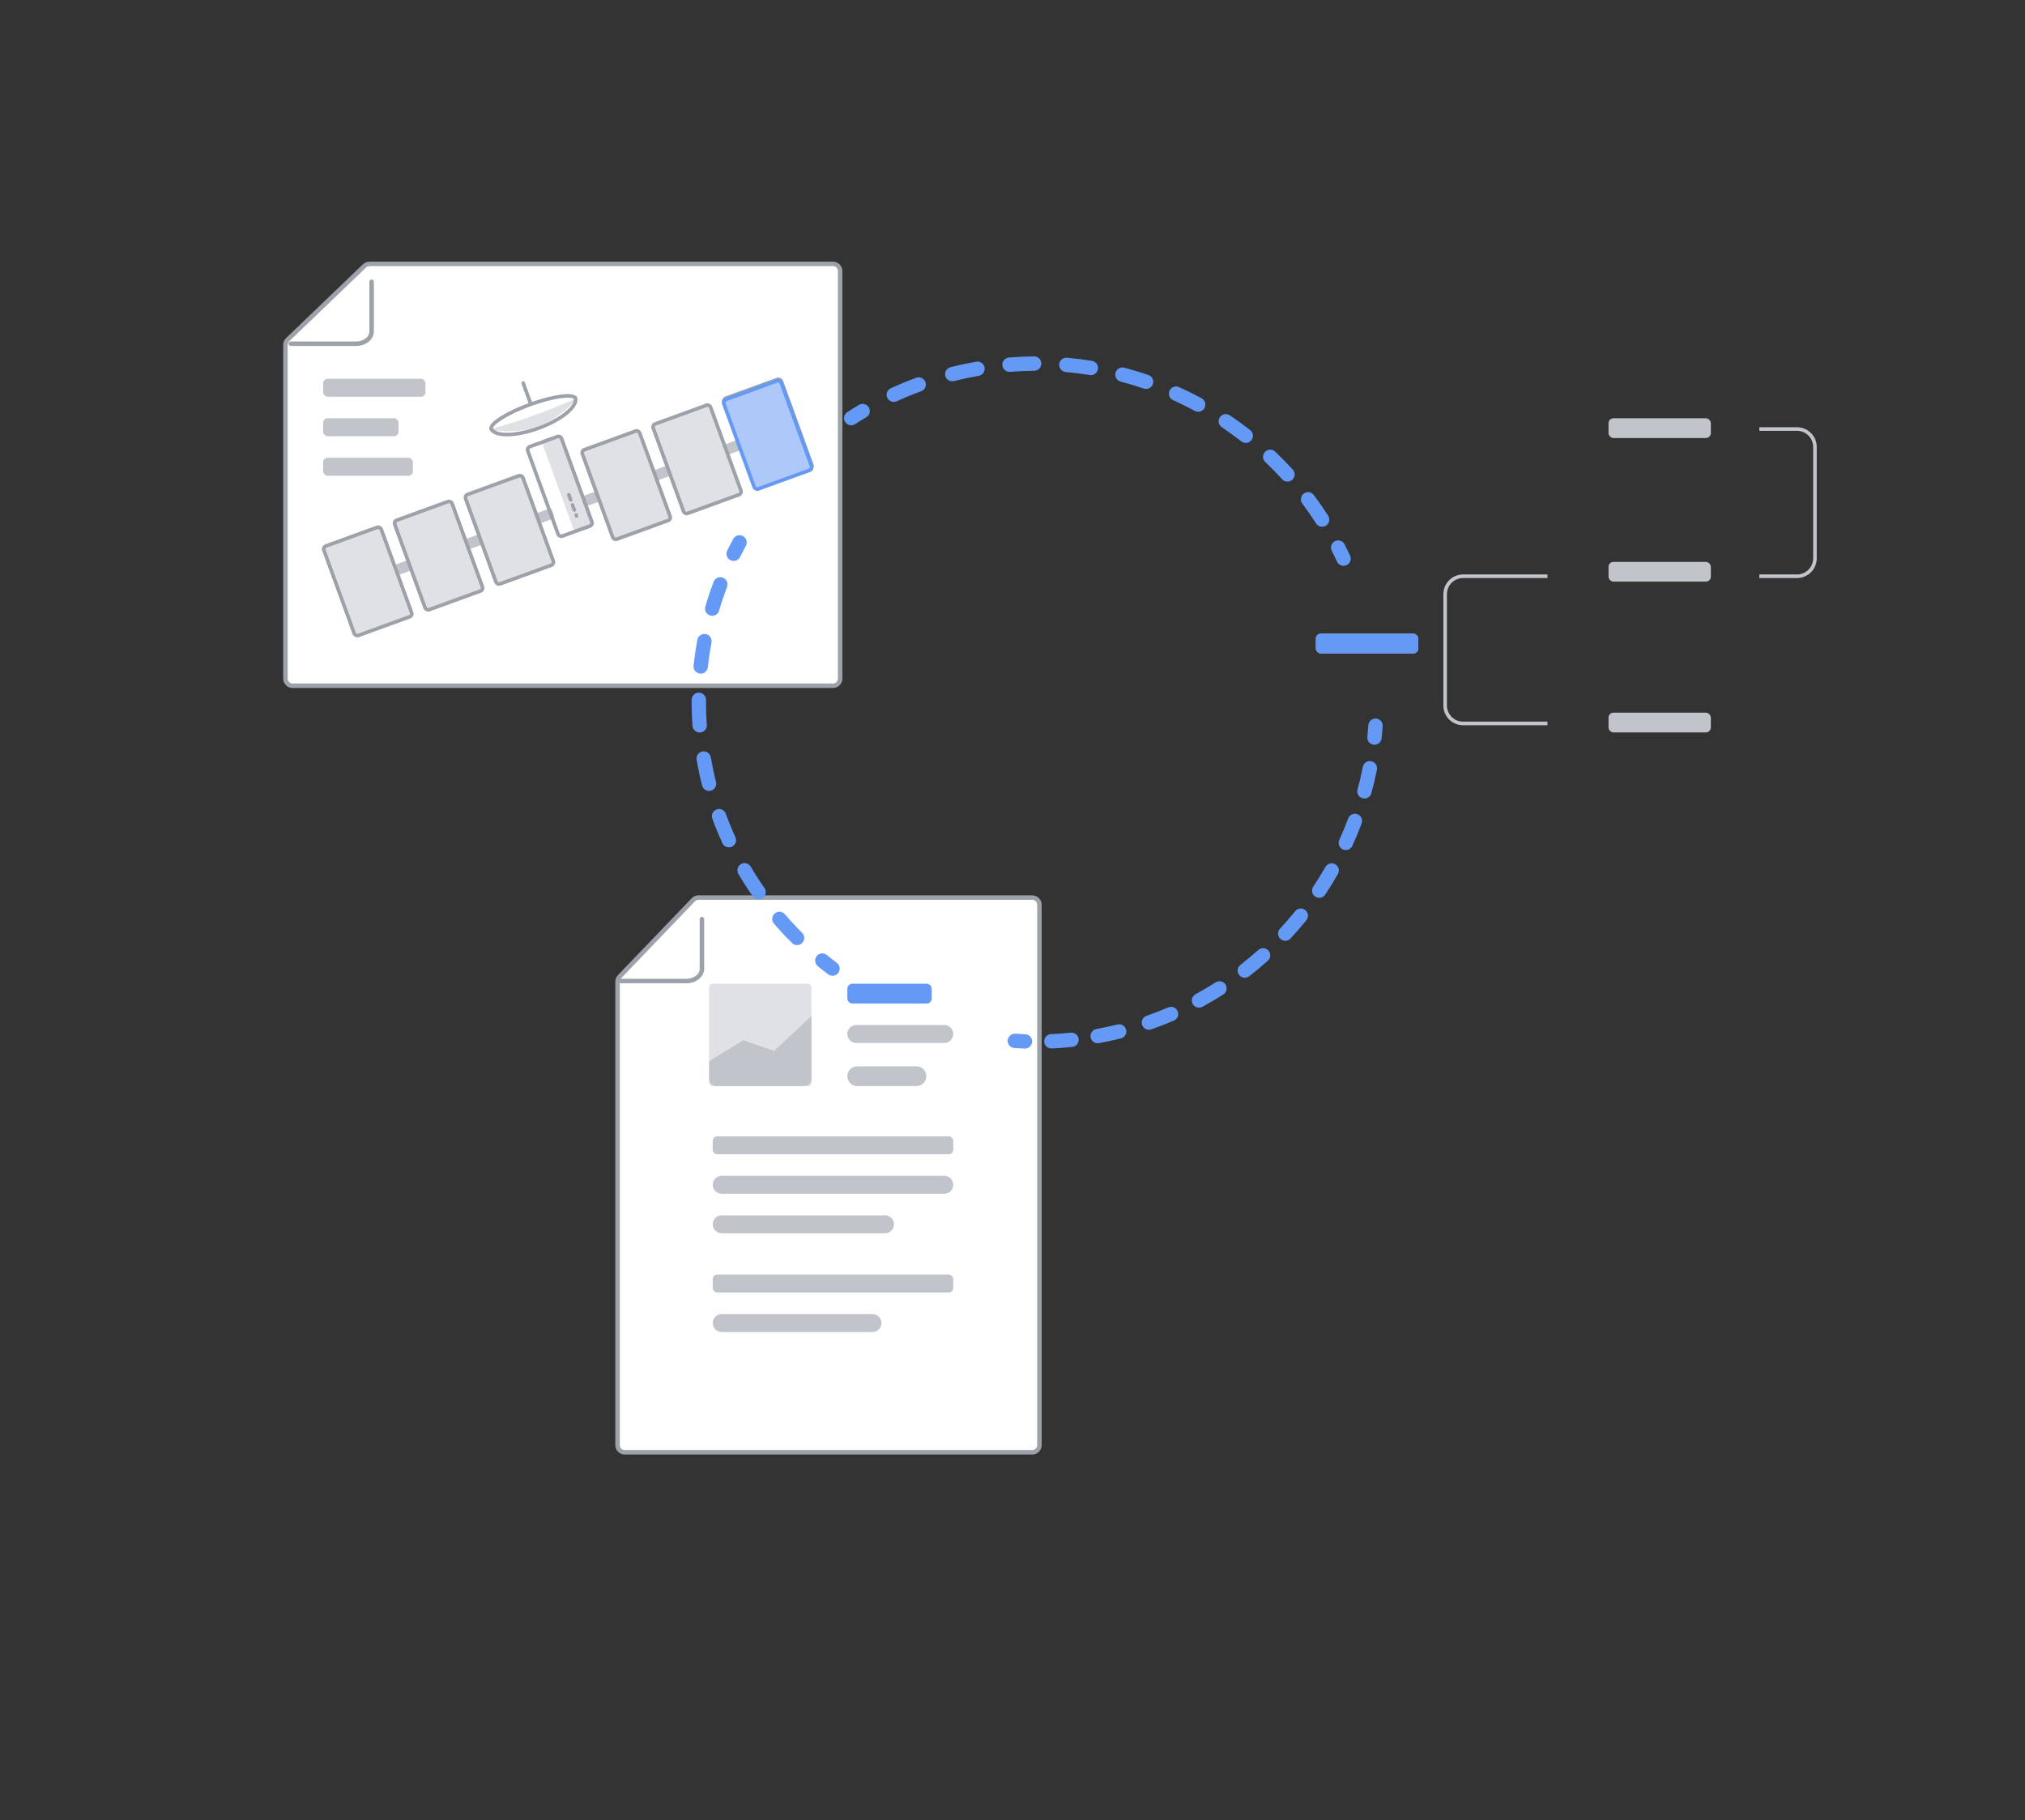 <svg width="2256" height="2028" viewBox="0 0 2256 2028" fill="none" xmlns="http://www.w3.org/2000/svg">
<rect x="0" y="0" width="2256" height="2028" fill="#333333" stroke="none"/>
<g id="linked-data-document">
<g id="model">
<g id="Group 13">
<g id="Group 12">
<path id="Rectangle 14" d="M1960 478H2002C2013.05 478 2022 486.954 2022 498V622C2022 633.046 2013.05 642 2002 642H1960" stroke="#C1C4CB" stroke-width="4"/>
<path id="Rectangle 14 Copy" d="M1724 642H1630C1618.95 642 1610 650.954 1610 662V786C1610 797.046 1618.95 806 1630 806H1724" stroke="#C1C4CB" stroke-width="4"/>
<g id="Group 2">
<g id="model-node">
<g id="Rectangle 6 Copy">
<mask id="path-6-inside-1" fill="white">
<rect x="1724" y="762" width="248" height="92" rx="4"/>
</mask>
<rect x="1724" y="762" width="248" height="92" rx="4" fill="white" stroke="#9DA1A9" stroke-width="10" mask="url(#path-6-inside-1)"/>
</g>
<rect id="Rectangle 4 Copy 3" x="1792" y="794" width="114" height="22" rx="5.5" fill="#C1C4CB"/>
</g>
<g id="model-node copy">
<g id="Rectangle 6 Copy_2">
<mask id="path-9-inside-2" fill="white">
<rect x="1724" y="594" width="248" height="92" rx="4"/>
</mask>
<rect x="1724" y="594" width="248" height="92" rx="4" fill="white" stroke="#9DA1A9" stroke-width="10" mask="url(#path-9-inside-2)"/>
</g>
<rect id="Rectangle 4 Copy 3_2" x="1792" y="626" width="114" height="22" rx="5.5" fill="#C1C4CB"/>
</g>
<g id="model-node copy 2">
<g id="Rectangle 6 Copy_3">
<mask id="path-12-inside-3" fill="white">
<rect x="1724" y="434" width="248" height="92" rx="4"/>
</mask>
<rect x="1724" y="434" width="248" height="92" rx="4" fill="white" stroke="#9DA1A9" stroke-width="10" mask="url(#path-12-inside-3)"/>
</g>
<rect id="Rectangle 4 Copy 3_3" x="1792" y="466" width="114" height="22" rx="5.5" fill="#C1C4CB"/>
</g>
<g id="connection">
<g id="Rectangle 2">
<mask id="path-15-inside-4" fill="white">
<rect x="1946" y="458" width="40" height="40" rx="3"/>
</mask>
<rect x="1946" y="458" width="40" height="40" rx="3" fill="#C1C4CB" stroke="#9DA1A9" stroke-width="8" mask="url(#path-15-inside-4)"/>
</g>
</g>
<g id="connection copy">
<g id="Rectangle 2_2">
<mask id="path-17-inside-5" fill="white">
<rect x="1946" y="620" width="40" height="40" rx="3"/>
</mask>
<rect x="1946" y="620" width="40" height="40" rx="3" fill="#C1C4CB" stroke="#9DA1A9" stroke-width="8" mask="url(#path-17-inside-5)"/>
</g>
</g>
<g id="connection copy 2">
<g id="Rectangle 2_3">
<mask id="path-19-inside-6" fill="white">
<rect x="1704" y="620" width="40" height="40" rx="3"/>
</mask>
<rect x="1704" y="620" width="40" height="40" rx="3" fill="#C1C4CB" stroke="#9DA1A9" stroke-width="8" mask="url(#path-19-inside-6)"/>
</g>
</g>
<g id="connection copy 3">
<g id="Rectangle 2_4">
<mask id="path-21-inside-7" fill="white">
<rect x="1710" y="788" width="40" height="40" rx="3"/>
</mask>
<rect x="1710" y="788" width="40" height="40" rx="3" fill="#C1C4CB" stroke="#9DA1A9" stroke-width="8" mask="url(#path-21-inside-7)"/>
</g>
</g>
</g>
<g id="model-node copy 3">
<g id="Rectangle 6 Copy_4">
<mask id="path-23-inside-8" fill="white">
<rect x="1398" y="674" width="248" height="92" rx="4"/>
</mask>
<rect x="1398" y="674" width="248" height="92" rx="4" fill="white" stroke="#9DA1A9" stroke-width="10" mask="url(#path-23-inside-8)"/>
</g>
<rect id="Rectangle 4 Copy 3_4" x="1466" y="706" width="114" height="22" rx="5.5" fill="#C1C4CB"/>
</g>
<g id="connection copy 4">
<g id="Rectangle 2_5">
<mask id="path-26-inside-9" fill="white">
<rect x="1588" y="660" width="40" height="40" rx="3"/>
</mask>
<rect x="1588" y="660" width="40" height="40" rx="3" fill="#C1C4CB" stroke="#9DA1A9" stroke-width="8" mask="url(#path-26-inside-9)"/>
</g>
</g>
<g id="connection copy 5">
<g id="Rectangle 2_6">
<mask id="path-28-inside-10" fill="white">
<rect x="1588" y="746" width="40" height="40" rx="3"/>
</mask>
<rect x="1588" y="746" width="40" height="40" rx="3" fill="#C1C4CB" stroke="#9DA1A9" stroke-width="8" mask="url(#path-28-inside-10)"/>
</g>
</g>
</g>
<rect id="Rectangle 4 Copy 24" x="1466" y="706" width="114" height="22" rx="5.5" fill="#6499F5"/>
</g>
</g>
<g id="document">
<g id="FOLDY">
<path id="Rectangle" fill-rule="evenodd" clip-rule="evenodd" d="M690.228 1088.1C688.798 1089.59 688 1091.57 688 1093.64L688 1610C688 1614.42 691.582 1618 696 1618H1150C1154.42 1618 1158 1614.42 1158 1610V1008C1158 1003.58 1154.42 1000 1150 1000L778.194 1000C776.016 1000 773.931 1000.89 772.422 1002.46L690.228 1088.1Z" fill="white" stroke="#9DA1A9" stroke-width="5"/>
<g id="Rectangle 13 Copy 3">
<path id="Rectangle 13 Copy 2" d="M782 1024V1079.34C782 1086.85 774.275 1092.95 764.745 1092.95H692" stroke="#9DA1A9" stroke-width="5" stroke-linecap="round"/>
</g>
</g>
<path id="Rectangle 2 Copy 19" fill-rule="evenodd" clip-rule="evenodd" d="M944 1199C944 1192.92 948.925 1188 955 1188H1021C1027.08 1188 1032 1192.92 1032 1199V1199C1032 1205.08 1027.08 1210 1021 1210H955C948.925 1210 944 1205.08 944 1199V1199Z" fill="#C1C4CB"/>
<path id="Rectangle 2 Copy 20" fill-rule="evenodd" clip-rule="evenodd" d="M944 1152C944 1146.48 948.477 1142 954 1142H1052C1057.52 1142 1062 1146.48 1062 1152V1152C1062 1157.52 1057.52 1162 1052 1162H954C948.477 1162 944 1157.52 944 1152V1152Z" fill="#C1C4CB"/>
<path id="Rectangle 2 Copy 24" fill-rule="evenodd" clip-rule="evenodd" d="M794 1320C794 1314.48 798.477 1310 804 1310H1052C1057.52 1310 1062 1314.48 1062 1320V1320C1062 1325.52 1057.52 1330 1052 1330H804C798.477 1330 794 1325.52 794 1320V1320Z" fill="#C1C4CB"/>
<path id="Rectangle 2 Copy 27" fill-rule="evenodd" clip-rule="evenodd" d="M794 1474C794 1468.48 798.477 1464 804 1464H972C977.523 1464 982 1468.48 982 1474V1474C982 1479.52 977.523 1484 972 1484H804C798.477 1484 794 1479.52 794 1474V1474Z" fill="#C1C4CB"/>
<path id="Rectangle 2 Copy 25" fill-rule="evenodd" clip-rule="evenodd" d="M794 1364C794 1358.48 798.477 1354 804 1354H986C991.523 1354 996 1358.48 996 1364V1364C996 1369.52 991.523 1374 986 1374H804C798.477 1374 794 1369.52 794 1364V1364Z" fill="#C1C4CB"/>
<rect id="Rectangle 2 Copy 26" x="794" y="1266" width="268" height="20" rx="5" fill="#C1C4CB"/>
<g id="Group 9">
<rect id="Rectangle 2 Copy 23" x="790" y="1096" width="114" height="114" rx="3.5" fill="#DFE1E4"/>
<path id="Line" fill-rule="evenodd" clip-rule="evenodd" d="M790.656 1181.82L828.073 1159.02L862.564 1170.77L904 1132V1202C904 1206.42 900.418 1210 896 1210H798C793.582 1210 790 1206.42 790 1202V1182.15" fill="#C1C4CB"/>
</g>
<rect id="Rectangle 2 Copy 28" x="794" y="1420" width="268" height="20" rx="5" fill="#C1C4CB"/>
<rect id="Rectangle 4 Copy 25" x="944" y="1096" width="94" height="22" rx="5.5" fill="#6499F5"/>
</g>
<g id="spacecraft">
<g id="Group 11">
<g id="FOLDY Copy">
<path id="Rectangle_2" fill-rule="evenodd" clip-rule="evenodd" d="M406.098 296.228C407.588 294.798 409.573 294 411.638 294H928C932.418 294 936 297.582 936 302V756C936 760.418 932.418 764 928 764H326C321.582 764 318 760.418 318 756V384.194C318 382.016 318.889 379.931 320.46 378.422L406.098 296.228Z" fill="white" stroke="#9DA1A9" stroke-width="5"/>
<g id="Rectangle 13 Copy 2_2">
<path id="Rectangle 13 Copy 2_3" d="M414 314V369.341C414 376.855 406.275 382.946 396.745 382.946H324" stroke="#9DA1A9" stroke-width="5" stroke-linecap="round"/>
</g>
</g>
<g id="Group 5">
<rect id="Rectangle 2 Copy 32" x="360" y="422" width="114" height="20" rx="5" fill="#C1C4CB"/>
</g>
<g id="satellite">
<g id="Group 8">
<g id="Rectangle 2 Copy 30">
<rect id="Rectangle 2 Copy 33" x="618.133" y="577.203" width="200" height="12" rx="3" transform="rotate(160 618.133 577.203)" fill="#C1C4CB"/>
<rect id="Rectangle 2 Copy 31" x="459.769" y="685.924" width="68" height="106" rx="3.5" transform="rotate(160 459.769 685.924)" fill="#DFE1E4" stroke="#9DA1A9" stroke-width="4"/>
<rect id="Rectangle 2 Copy 32_2" x="538.702" y="657.194" width="68" height="106" rx="3.5" transform="rotate(160 538.702 657.194)" fill="#DFE1E4" stroke="#9DA1A9" stroke-width="4"/>
<rect id="Rectangle 2 Copy 34" x="617.636" y="628.464" width="68" height="106" rx="3.5" transform="rotate(160 617.636 628.464)" fill="#DFE1E4" stroke="#9DA1A9" stroke-width="4"/>
</g>
<rect id="Rectangle 2 Copy 21" x="602.984" y="490.844" width="24" height="110" rx="5.5" transform="rotate(-20 602.984 490.844)" fill="#DFE1E4"/>
<g id="Rectangle 2 Copy 31_2">
<rect id="Rectangle 2 Copy 33_2" x="647.09" y="553.541" width="200" height="12" rx="3" transform="rotate(-20 647.09 553.541)" fill="#C1C4CB"/>
<rect id="Rectangle 2 Copy 31_3" x="805.454" y="444.82" width="68" height="106" rx="3.5" transform="rotate(-20 805.454 444.82)" fill="#DFE1E4" stroke="#9DA1A9" stroke-width="4"/>
<rect id="Rectangle 2 Copy 32_3" x="726.52" y="473.549" width="68" height="106" rx="3.5" transform="rotate(-20 726.52 473.549)" fill="#DFE1E4" stroke="#9DA1A9" stroke-width="4"/>
<rect id="Rectangle 2 Copy 34_2" x="647.587" y="502.279" width="68" height="106" rx="3.5" transform="rotate(-20 647.587 502.279)" fill="#DFE1E4" stroke="#9DA1A9" stroke-width="4"/>
</g>
<rect id="Rectangle 2 Copy 21_2" x="586.755" y="498.88" width="40" height="106" rx="3.5" transform="rotate(-20 586.755 498.88)" stroke="#9DA1A9" stroke-width="4"/>
<path id="Line 9" d="M590.822 448.659L582.863 426.791" stroke="#9DA1A9" stroke-width="4" stroke-linecap="round"/>
<path id="Oval 4" fill-rule="evenodd" clip-rule="evenodd" d="M599.393 475.125C625.342 465.68 643.612 443.219 643.612 443.219C643.612 443.219 621.24 453.191 595.291 462.636C569.342 472.081 544.379 478.693 544.379 478.693C544.379 478.693 573.444 484.57 599.393 475.125Z" fill="#DFE1E4"/>
<path id="Path" fill-rule="evenodd" clip-rule="evenodd" d="M547.129 477.069L547.143 476.904C547.792 470.951 565.357 460.076 588.671 451.367L591.363 450.38L593.215 449.724C616.279 441.654 636.251 438.817 640.548 442.89C640.752 442.864 640.871 442.896 640.904 442.989C640.976 443.185 641.038 443.383 641.09 443.585C641.151 443.695 641.203 443.81 641.246 443.928C641.429 444.43 641.446 444.982 641.308 445.579C641.036 454.842 624.185 468.046 600.983 476.67L600.076 477.004C576.407 485.619 554.533 486.445 548.291 479.435C547.802 479.066 547.46 478.632 547.277 478.13C547.234 478.012 547.2 477.89 547.175 477.766C547.087 477.579 547.007 477.387 546.935 477.191C546.924 477.16 546.989 477.12 547.129 477.069Z" stroke="#9DA1A9" stroke-width="4" stroke-linejoin="round"/>
</g>
<path id="Line 10" d="M633.719 551.255L642.276 574.766" stroke="#9DA1A9" stroke-width="4" stroke-linecap="round" stroke-dasharray="6 6"/>
<rect id="Rectangle 2 Copy 31_4" x="805.165" y="446.308" width="68" height="106" rx="3.5" transform="rotate(-20 805.165 446.308)" fill="#AEC8F9" stroke="#6499F5" stroke-width="4"/>
</g>
<rect id="Rectangle 2 Copy 29" x="360" y="466" width="84" height="20" rx="5" fill="#C1C4CB"/>
<rect id="Rectangle 2 Copy 33_3" x="360" y="510" width="100" height="20" rx="5" fill="#C1C4CB"/>
</g>
</g>
<path id="Oval Copy" d="M1489.59 625.79C1491.46 629.796 1496.22 631.533 1500.22 629.669C1504.23 627.805 1505.96 623.047 1504.1 619.041L1489.59 625.79ZM943.964 459.119C940.253 461.517 939.189 466.469 941.587 470.18C943.985 473.891 948.937 474.955 952.648 472.557L943.964 459.119ZM830.937 608.107C833.044 604.224 831.604 599.367 827.721 597.26C823.837 595.153 818.981 596.593 816.874 600.476L830.937 608.107ZM922.712 1085.52C926.245 1088.18 931.26 1087.46 933.913 1083.93C936.567 1080.4 935.854 1075.38 932.321 1072.73L922.712 1085.52ZM1131.16 1151.69C1126.75 1151.4 1122.95 1154.74 1122.66 1159.15C1122.38 1163.56 1125.72 1167.37 1130.13 1167.65L1131.16 1151.69ZM1540.41 809.091C1540.7 804.683 1537.37 800.867 1532.96 800.569C1528.56 800.27 1524.74 803.601 1524.44 808.009L1540.41 809.091ZM965.122 464.844C968.925 462.596 970.186 457.69 967.937 453.886C965.689 450.083 960.783 448.822 956.979 451.071L965.122 464.844ZM992.43 432.529C988.414 434.371 986.651 439.119 988.493 443.136C990.334 447.152 995.083 448.915 999.099 447.073L992.43 432.529ZM1026.22 435.915C1030.37 434.397 1032.51 429.803 1030.99 425.653C1029.47 421.504 1024.88 419.371 1020.73 420.889L1026.22 435.915ZM1058.94 409.095C1054.66 410.181 1052.07 414.532 1053.15 418.815C1054.24 423.098 1058.59 425.69 1062.87 424.605L1058.94 409.095ZM1090.4 418.709C1094.75 417.945 1097.66 413.798 1096.89 409.446C1096.13 405.094 1091.98 402.186 1087.63 402.951L1090.4 418.709ZM1124.02 398.303C1119.62 398.656 1116.33 402.512 1116.68 406.917C1117.04 411.321 1120.89 414.605 1125.3 414.252L1124.02 398.303ZM1152.19 413.077C1156.61 413.045 1160.17 409.437 1160.14 405.019C1160.1 400.601 1156.5 397.045 1152.08 397.078L1152.19 413.077ZM1188.75 398.557C1184.35 398.169 1180.46 401.422 1180.08 405.823C1179.69 410.224 1182.94 414.107 1187.34 414.495L1188.75 398.557ZM1214.05 417.838C1218.41 418.546 1222.52 415.585 1223.22 411.224C1223.93 406.863 1220.97 402.753 1216.61 402.045L1214.05 417.838ZM1252.52 409.65C1248.24 408.53 1243.87 411.086 1242.75 415.36C1241.63 419.634 1244.19 424.007 1248.46 425.127L1252.52 409.65ZM1274.23 432.894C1278.41 434.322 1282.96 432.09 1284.38 427.909C1285.81 423.728 1283.58 419.181 1279.4 417.753L1274.23 432.894ZM1313.53 431.249C1309.5 429.431 1304.76 431.222 1302.95 435.25C1301.13 439.277 1302.92 444.015 1306.95 445.832L1313.53 431.249ZM1331.06 457.786C1334.95 459.89 1339.8 458.447 1341.9 454.562C1344.01 450.677 1342.57 445.821 1338.68 443.717L1331.06 457.786ZM1370.09 462.705C1366.42 460.243 1361.45 461.221 1358.99 464.889C1356.53 468.558 1357.5 473.528 1361.17 475.99L1370.09 462.705ZM1382.96 491.788C1386.44 494.509 1391.47 493.894 1394.19 490.414C1396.91 486.933 1396.3 481.905 1392.82 479.184L1382.96 491.788ZM1420.62 503.143C1417.42 500.103 1412.35 500.238 1409.31 503.444C1406.27 506.65 1406.41 511.714 1409.62 514.754L1420.62 503.143ZM1428.45 533.968C1431.43 537.234 1436.49 537.469 1439.75 534.493C1443.02 531.518 1443.25 526.458 1440.28 523.192L1428.45 533.968ZM1463.67 551.484C1461.03 547.948 1456.01 547.229 1452.48 549.877C1448.94 552.526 1448.22 557.54 1450.87 561.076L1463.67 551.484ZM1466.19 583.188C1468.57 586.91 1473.52 587.997 1477.24 585.616C1480.96 583.235 1482.05 578.287 1479.67 574.566L1466.19 583.188ZM1497.94 606.414C1495.93 602.48 1491.11 600.921 1487.18 602.931C1483.24 604.942 1481.68 609.761 1483.69 613.695L1497.94 606.414ZM810.178 613.386C808.218 617.346 809.839 622.145 813.799 624.105C817.759 626.065 822.558 624.444 824.518 620.484L810.178 613.386ZM809.977 653.906C811.537 649.773 809.451 645.157 805.318 643.597C801.184 642.036 796.568 644.123 795.008 648.256L809.977 653.906ZM785.777 675.843C784.536 680.083 786.967 684.527 791.207 685.768C795.447 687.01 799.891 684.578 801.133 680.338L785.777 675.843ZM792.66 715.773C793.47 711.43 790.606 707.252 786.263 706.441C781.92 705.631 777.742 708.495 776.931 712.838L792.66 715.773ZM772.701 741.629C772.228 746.022 775.406 749.966 779.798 750.439C784.191 750.912 788.136 747.735 788.609 743.342L772.701 741.629ZM786.547 779.708C786.573 775.29 783.013 771.687 778.595 771.66C774.177 771.633 770.574 775.194 770.547 779.612L786.547 779.708ZM771.497 808.697C771.812 813.104 775.64 816.422 780.047 816.107C784.454 815.793 787.771 811.965 787.457 807.558L771.497 808.697ZM791.873 843.721C791.119 839.368 786.978 836.45 782.625 837.204C778.271 837.958 775.354 842.099 776.108 846.452L791.873 843.721ZM782.212 875.129C783.296 879.412 787.647 882.005 791.93 880.921C796.214 879.837 798.807 875.485 797.723 871.202L782.212 875.129ZM808.608 906.552C807.094 902.402 802.502 900.264 798.351 901.778C794.2 903.292 792.062 907.884 793.576 912.035L808.608 906.552ZM804.78 939.373C806.615 943.393 811.361 945.164 815.38 943.329C819.399 941.494 821.17 936.749 819.336 932.729L804.78 939.373ZM836.4 965.537C834.162 961.727 829.26 960.453 825.45 962.69C821.64 964.927 820.366 969.83 822.603 973.64L836.4 965.537ZM838.551 998.509C841.08 1002.13 846.067 1003.02 849.69 1000.49C853.313 997.962 854.2 992.975 851.671 989.352L838.551 998.509ZM874.36 1018.57C871.477 1015.22 866.425 1014.84 863.078 1017.73C859.731 1020.61 859.355 1025.66 862.239 1029.01L874.36 1018.57ZM882.366 1050.62C885.5 1053.74 890.565 1053.72 893.68 1050.59C896.795 1047.45 896.78 1042.39 893.646 1039.27L882.366 1050.62ZM921.166 1064.01C917.736 1061.23 912.698 1061.75 909.912 1065.18C907.126 1068.61 907.648 1073.65 911.077 1076.43L921.166 1064.01ZM1141.61 1168.23C1146.02 1168.38 1149.73 1164.92 1149.88 1160.51C1150.03 1156.09 1146.58 1152.39 1142.16 1152.24L1141.61 1168.23ZM1170.97 1152.11C1166.55 1152.3 1163.13 1156.04 1163.32 1160.45C1163.51 1164.86 1167.25 1168.29 1171.66 1168.09L1170.97 1152.11ZM1194.58 1166.41C1198.98 1165.96 1202.17 1162.03 1201.72 1157.63C1201.26 1153.24 1197.33 1150.04 1192.94 1150.5L1194.58 1166.41ZM1221.46 1146.43C1217.11 1147.22 1214.23 1151.38 1215.02 1155.73C1215.81 1160.08 1219.98 1162.96 1224.33 1162.17L1221.46 1146.43ZM1248.77 1156.91C1253.05 1155.84 1255.66 1151.5 1254.6 1147.21C1253.53 1142.92 1249.19 1140.31 1244.9 1141.38L1248.77 1156.91ZM1277.35 1131.73C1273.18 1133.18 1270.97 1137.74 1272.42 1141.91C1273.87 1146.08 1278.43 1148.29 1282.6 1146.84L1277.35 1131.73ZM1307.8 1137.07C1311.86 1135.33 1313.74 1130.63 1312 1126.57C1310.26 1122.51 1305.56 1120.63 1301.5 1122.37L1307.8 1137.07ZM1331.96 1107.62C1328.08 1109.73 1326.64 1114.58 1328.74 1118.47C1330.85 1122.35 1335.7 1123.79 1339.59 1121.69L1331.96 1107.62ZM1362.87 1107.97C1366.6 1105.6 1367.69 1100.65 1365.32 1096.93C1362.94 1093.2 1358 1092.11 1354.27 1094.48L1362.87 1107.97ZM1381.94 1074.99C1378.45 1077.7 1377.81 1082.73 1380.52 1086.22C1383.23 1089.71 1388.26 1090.34 1391.75 1087.64L1381.94 1074.99ZM1412.5 1070.34C1415.79 1067.4 1416.08 1062.34 1413.13 1059.05C1410.18 1055.75 1405.13 1055.47 1401.83 1058.42L1412.5 1070.34ZM1426 1034.72C1422.99 1037.95 1423.18 1043.01 1426.41 1046.02C1429.64 1049.03 1434.71 1048.85 1437.72 1045.62L1426 1034.72ZM1455.42 1025.21C1458.19 1021.78 1457.66 1016.74 1454.22 1013.96C1450.79 1011.19 1445.75 1011.72 1442.97 1015.16L1455.42 1025.21ZM1463.03 987.881C1460.58 991.556 1461.57 996.524 1465.24 998.977C1468.92 1001.43 1473.89 1000.44 1476.34 996.765L1463.03 987.881ZM1490.54 973.792C1492.74 969.955 1491.4 965.069 1487.57 962.878C1483.73 960.686 1478.84 962.02 1476.65 965.857L1490.54 973.792ZM1492.09 935.722C1490.25 939.743 1492.03 944.487 1496.05 946.32C1500.07 948.153 1504.81 946.38 1506.64 942.359L1492.09 935.722ZM1516.98 917.405C1518.53 913.266 1516.43 908.657 1512.29 907.11C1508.15 905.563 1503.54 907.663 1502 911.802L1516.98 917.405ZM1512.38 879.584C1511.22 883.847 1513.74 888.244 1518 889.405C1522.26 890.566 1526.66 888.052 1527.82 883.789L1512.38 879.584ZM1534 857.489C1534.86 853.155 1532.04 848.946 1527.71 848.087C1523.37 847.229 1519.16 850.047 1518.3 854.381L1534 857.489ZM1523.34 820.912C1522.88 825.306 1526.08 829.238 1530.47 829.692C1534.87 830.147 1538.8 826.953 1539.25 822.558L1523.34 820.912ZM952.648 472.557C956.746 469.909 960.904 467.337 965.122 464.844L956.979 451.071C952.579 453.672 948.24 456.356 943.964 459.119L952.648 472.557ZM999.099 447.073C1007.93 443.022 1016.98 439.297 1026.22 435.915L1020.73 420.889C1011.08 424.416 1001.65 428.303 992.43 432.529L999.099 447.073ZM1062.87 424.605C1067.6 423.409 1072.36 422.298 1077.17 421.277L1073.84 405.626C1068.83 406.691 1063.87 407.848 1058.94 409.095L1062.87 424.605ZM1077.17 421.277C1081.58 420.339 1085.99 419.483 1090.4 418.709L1087.63 402.951C1083.04 403.757 1078.44 404.649 1073.84 405.626L1077.17 421.277ZM1125.3 414.252C1134.3 413.531 1143.27 413.143 1152.19 413.077L1152.08 397.078C1142.77 397.146 1133.41 397.551 1124.02 398.303L1125.3 414.252ZM1187.34 414.495C1196.32 415.287 1205.22 416.405 1214.05 417.838L1216.61 402.045C1207.4 400.549 1198.11 399.383 1188.75 398.557L1187.34 414.495ZM1248.46 425.127C1257.16 427.408 1265.75 430 1274.23 432.894L1279.4 417.753C1270.56 414.734 1261.59 412.03 1252.52 409.65L1248.46 425.127ZM1306.95 445.832C1315.13 449.528 1323.18 453.516 1331.06 457.786L1338.68 443.717C1330.46 439.263 1322.07 435.104 1313.53 431.249L1306.95 445.832ZM1361.17 475.99C1368.62 480.99 1375.89 486.259 1382.96 491.788L1392.82 479.184C1385.44 473.417 1377.86 467.92 1370.09 462.705L1361.17 475.99ZM1409.62 514.754C1416.12 520.918 1422.4 527.327 1428.45 533.968L1440.28 523.192C1433.96 516.262 1427.41 509.575 1420.62 503.143L1409.62 514.754ZM1450.87 561.076C1456.23 568.235 1461.34 575.609 1466.19 583.188L1479.67 574.566C1474.61 566.653 1469.27 558.956 1463.67 551.484L1450.87 561.076ZM1483.69 613.695C1485.73 617.681 1487.7 621.713 1489.59 625.79L1504.1 619.041C1502.12 614.784 1500.07 610.575 1497.94 606.414L1483.69 613.695ZM816.874 600.476C814.562 604.737 812.329 609.041 810.178 613.386L824.518 620.484C826.58 616.319 828.72 612.192 830.937 608.107L816.874 600.476ZM795.008 648.256C791.587 657.318 788.506 666.52 785.777 675.843L801.133 680.338C803.747 671.407 806.699 662.591 809.977 653.906L795.008 648.256ZM776.931 712.838C775.157 722.346 773.743 731.949 772.701 741.629L788.609 743.342C789.607 734.073 790.961 724.878 792.66 715.773L776.931 712.838ZM770.547 779.612C770.489 789.261 770.802 798.961 771.497 808.697L787.457 807.558C786.791 798.235 786.491 788.946 786.547 779.708L770.547 779.612ZM776.108 846.452C776.932 851.213 777.85 855.976 778.863 860.74L794.513 857.413C793.543 852.847 792.663 848.282 791.873 843.721L776.108 846.452ZM778.863 860.74C779.891 865.577 781.008 870.374 782.212 875.129L797.723 871.202C796.569 866.647 795.499 862.05 794.513 857.413L778.863 860.74ZM793.576 912.035C796.972 921.345 800.712 930.462 804.78 939.373L819.336 932.729C815.441 924.197 811.859 915.468 808.608 906.552L793.576 912.035ZM822.603 973.64C827.609 982.163 832.931 990.457 838.551 998.509L851.671 989.352C846.289 981.64 841.193 973.699 836.4 965.537L822.603 973.64ZM862.239 1029.01C868.676 1036.48 875.391 1043.69 882.366 1050.62L893.646 1039.27C886.962 1032.63 880.527 1025.72 874.36 1018.57L862.239 1029.01ZM911.077 1076.43C914.897 1079.54 918.776 1082.57 922.712 1085.52L932.321 1072.73C928.547 1069.89 924.828 1066.99 921.166 1064.01L911.077 1076.43ZM1130.13 1167.65C1133.94 1167.9 1137.77 1168.09 1141.61 1168.23L1142.16 1152.24C1138.49 1152.11 1134.82 1151.93 1131.16 1151.69L1130.13 1167.65ZM1171.66 1168.09C1179.28 1167.76 1186.92 1167.2 1194.58 1166.41L1192.94 1150.5C1185.59 1151.26 1178.27 1151.79 1170.97 1152.11L1171.66 1168.09ZM1224.33 1162.17C1228.08 1161.48 1231.84 1160.74 1235.6 1159.94L1232.27 1144.29C1228.66 1145.06 1225.06 1145.77 1221.46 1146.43L1224.33 1162.17ZM1235.6 1159.94C1240.02 1159 1244.41 1157.99 1248.77 1156.91L1244.9 1141.38C1240.73 1142.42 1236.51 1143.39 1232.27 1144.29L1235.6 1159.94ZM1282.6 1146.84C1291.16 1143.86 1299.57 1140.6 1307.8 1137.07L1301.5 1122.37C1293.61 1125.75 1285.55 1128.87 1277.35 1131.73L1282.6 1146.84ZM1339.59 1121.69C1347.54 1117.37 1355.3 1112.8 1362.87 1107.97L1354.27 1094.48C1347.02 1099.1 1339.58 1103.49 1331.96 1107.62L1339.59 1121.69ZM1391.75 1087.64C1398.88 1082.1 1405.8 1076.33 1412.5 1070.34L1401.83 1058.42C1395.41 1064.16 1388.78 1069.69 1381.94 1074.99L1391.75 1087.64ZM1437.72 1045.62C1443.86 1039.02 1449.76 1032.21 1455.42 1025.21L1442.97 1015.16C1437.55 1021.86 1431.89 1028.39 1426 1034.72L1437.72 1045.62ZM1476.34 996.765C1481.34 989.275 1486.08 981.613 1490.54 973.792L1476.65 965.857C1472.37 973.355 1467.83 980.701 1463.03 987.881L1476.34 996.765ZM1506.64 942.359C1510.38 934.175 1513.82 925.851 1516.98 917.405L1502 911.802C1498.97 919.898 1495.66 927.876 1492.09 935.722L1506.64 942.359ZM1527.82 883.789C1530.18 875.12 1532.24 866.348 1534 857.489L1518.3 854.381C1516.62 862.87 1514.65 871.276 1512.38 879.584L1527.82 883.789ZM1539.25 822.558C1539.72 818.085 1540.1 813.596 1540.41 809.091L1524.44 808.009C1524.15 812.325 1523.78 816.626 1523.34 820.912L1539.25 822.558Z" fill="#6499F5"/>
</g>
</svg>
